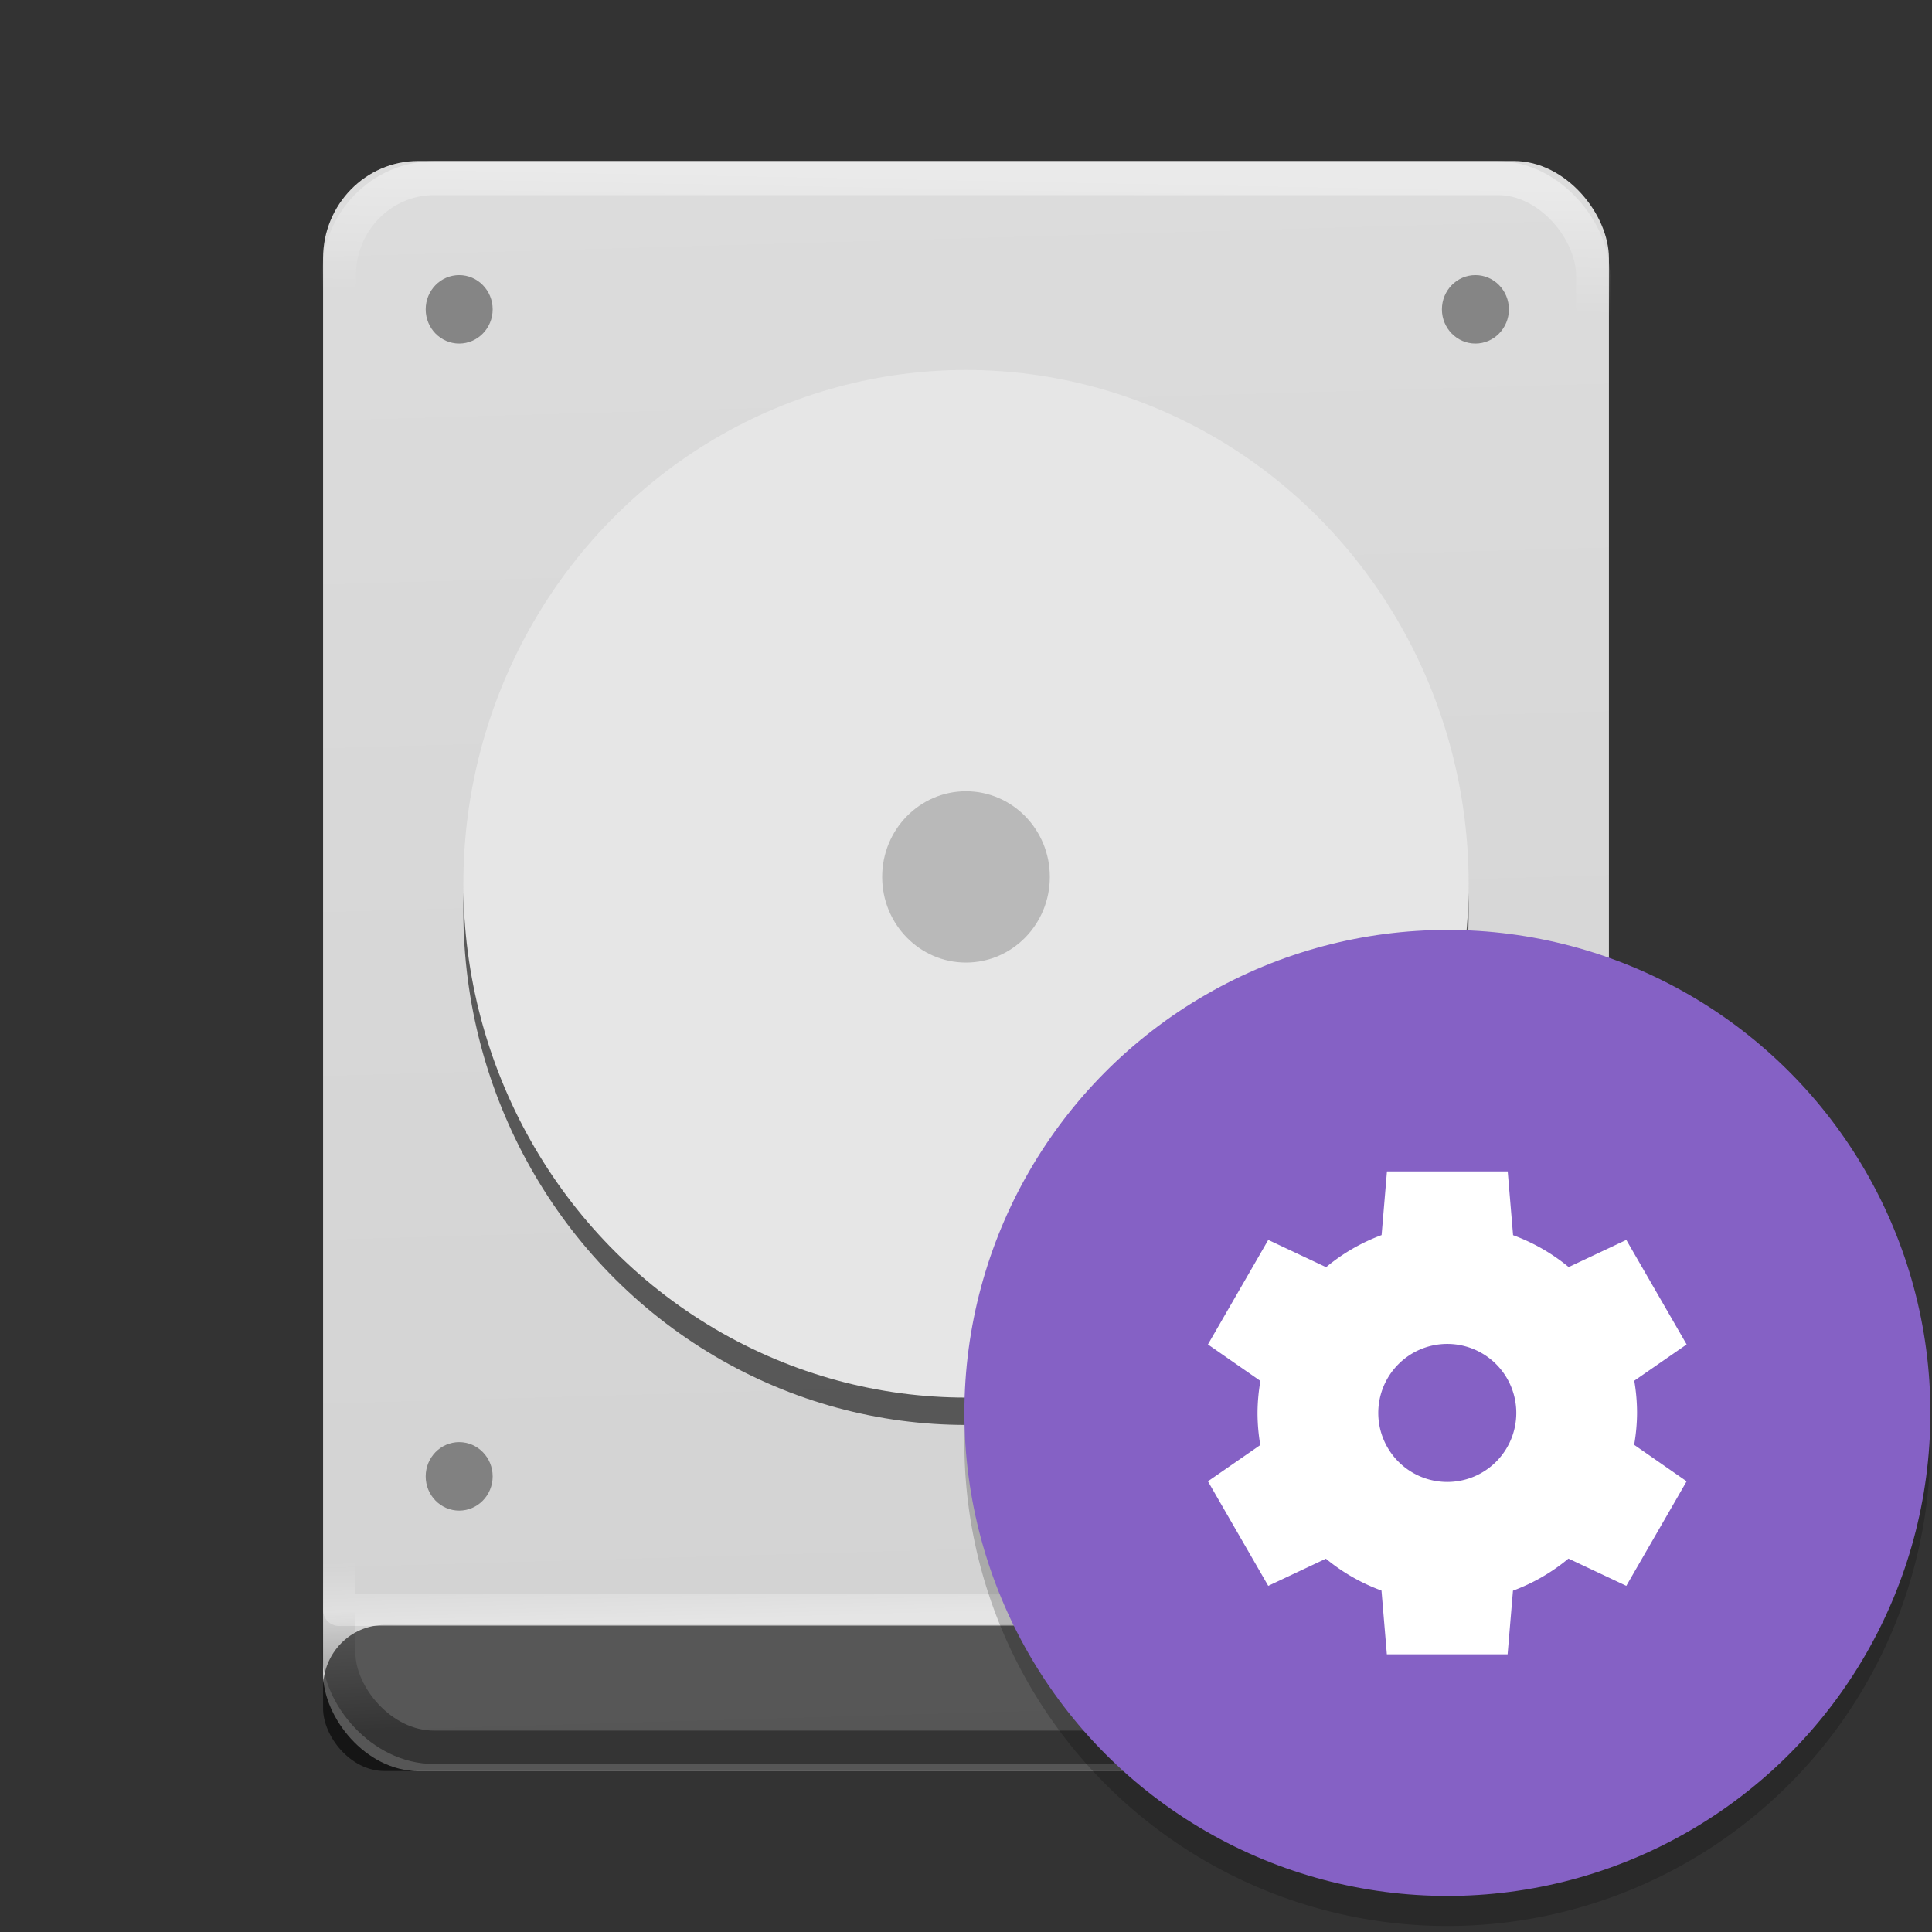 <?xml version="1.0" encoding="UTF-8" standalone="no"?>
<svg
   xmlns:dc="http://purl.org/dc/elements/1.1/"
   xmlns:cc="http://creativecommons.org/ns#"
   xmlns:rdf="http://www.w3.org/1999/02/22-rdf-syntax-ns#"
   xmlns:svg="http://www.w3.org/2000/svg"
   xmlns="http://www.w3.org/2000/svg"
   xmlns:xlink="http://www.w3.org/1999/xlink"
   xmlns:sodipodi="http://sodipodi.sourceforge.net/DTD/sodipodi-0.dtd"
   xmlns:inkscape="http://www.inkscape.org/namespaces/inkscape"
   width="24"
   height="24"
   version="1.1"
   viewBox="0 0 18 18"
   id="svg22"
   sodipodi:docname="disk-utility.svg"
   inkscape:version="0.92.3 (2405546, 2018-03-11)">
  <rect x="0" y="0" width="18" height="18" fill="#333333" stroke="none"/>
  <defs
     id="defs26">
    <linearGradient
       inkscape:collect="always"
       id="linearGradient957">
      <stop
         style="stop-color:#d2d2d2;stop-opacity:1;"
         offset="0"
         id="stop953" />
      <stop
         style="stop-color:#dcdcdc;stop-opacity:1"
         offset="1"
         id="stop955" />
    </linearGradient>
    <linearGradient
       inkscape:collect="always"
       id="linearGradient924">
      <stop
         style="stop-color:#ffffff;stop-opacity:1;"
         offset="0"
         id="stop920" />
      <stop
         style="stop-color:#ffffff;stop-opacity:0;"
         offset="1"
         id="stop922" />
    </linearGradient>
    <linearGradient
       inkscape:collect="always"
       id="linearGradient892">
      <stop
         style="stop-color:#000000;stop-opacity:1;"
         offset="0"
         id="stop888" />
      <stop
         style="stop-color:#000000;stop-opacity:0;"
         offset="1"
         id="stop890" />
    </linearGradient>
    <linearGradient
       inkscape:collect="always"
       xlink:href="#linearGradient892"
       id="linearGradient894"
       x1="195.515"
       y1="364.475"
       x2="194.18"
       y2="336.814"
       gradientUnits="userSpaceOnUse"
       gradientTransform="matrix(0.042,0,0,0.041,1.004,0.926)" />
    <linearGradient
       inkscape:collect="always"
       xlink:href="#linearGradient924"
       id="linearGradient926"
       x1="180.871"
       y1="18.712"
       x2="180.35"
       y2="46.373"
       gradientUnits="userSpaceOnUse"
       gradientTransform="matrix(0.042,0,0,0.043,1.007,0.83)" />
    <linearGradient
       inkscape:collect="always"
       xlink:href="#linearGradient957"
       id="linearGradient959"
       x1="197.807"
       y1="369.356"
       x2="187.82"
       y2="14.644"
       gradientUnits="userSpaceOnUse"
       gradientTransform="matrix(0.042,0,0,0.043,1.007,0.83)" />
    <linearGradient
       gradientTransform="matrix(0.042,0,0,0.038,1.007,-15.736)"
       inkscape:collect="always"
       xlink:href="#linearGradient924"
       id="linearGradient926-5"
       x1="180.871"
       y1="18.712"
       x2="180.35"
       y2="35.17"
       gradientUnits="userSpaceOnUse" />
  </defs>
  <sodipodi:namedview
     pagecolor="#ffffff"
     bordercolor="#666666"
     borderopacity="1"
     objecttolerance="10"
     gridtolerance="10"
     guidetolerance="10"
     inkscape:pageopacity="0"
     inkscape:pageshadow="2"
     inkscape:window-width="1366"
     inkscape:window-height="704"
     id="namedview24"
     showgrid="false"
     inkscape:zoom="25.157301"
     inkscape:cx="15.891414"
     inkscape:cy="7.9230952"
     inkscape:window-x="0"
     inkscape:window-y="30"
     inkscape:window-maximized="1"
     inkscape:current-layer="svg22"
     showguides="true"
     inkscape:guide-bbox="true" />
  <rect
     style="opacity:1;fill:url(#linearGradient959);fill-opacity:1;stroke:none;stroke-width:0.316;stroke-linecap:round;stroke-linejoin:round;stroke-miterlimit:4;stroke-dasharray:none;stroke-opacity:1;paint-order:stroke fill markers"
     id="rect837"
     width="11.98"
     height="15"
     x="3.01"
     y="1.5"
     rx="0.886"
     ry="0.906" />
  <rect
     style="opacity:0.4;fill:none;fill-opacity:1;stroke:url(#linearGradient926);stroke-width:0.316;stroke-linecap:round;stroke-linejoin:round;stroke-miterlimit:4;stroke-dasharray:none;stroke-opacity:1;paint-order:stroke fill markers"
     id="rect837-3-3"
     width="11.684"
     height="14.681"
     x="3.158"
     y="1.66"
     rx="0.886"
     ry="0.906" />
  <ellipse
     style="fill:#000000;fill-opacity:0.588;stroke:none;stroke-width:0.401;stroke-miterlimit:4;stroke-dasharray:none;stroke-opacity:1"
     id="path833-2"
     cx="9"
     cy="8.489"
     rx="4.683"
     ry="4.787" />
  <ellipse
     style="fill:#e6e6e6;fill-opacity:1;stroke:none;stroke-width:0.401;stroke-miterlimit:4;stroke-dasharray:none;stroke-opacity:1"
     id="path833"
     cx="9"
     cy="8.234"
     rx="4.683"
     ry="4.787" />
  <ellipse
     style="fill:#000000;fill-opacity:0.196;stroke:none;stroke-width:0.067;stroke-miterlimit:4;stroke-dasharray:none;stroke-opacity:1"
     id="path833-6"
     cx="9"
     cy="8.17"
     rx="0.781"
     ry="0.798" />
  <rect
     style="opacity:1;fill:#000000;fill-opacity:0.588;stroke:none;stroke-width:0.095;stroke-linecap:round;stroke-linejoin:round;stroke-miterlimit:4;stroke-dasharray:none;stroke-opacity:1;paint-order:stroke fill markers"
     id="rect837-1"
     width="11.98"
     height="1.36"
     x="3.01"
     y="15.14"
     rx="0.571"
     ry="0.584" />
  <rect
     style="opacity:0.4;fill:none;fill-opacity:1;stroke:url(#linearGradient926-5);stroke-width:0.297;stroke-linecap:round;stroke-linejoin:round;stroke-miterlimit:4;stroke-dasharray:none;stroke-opacity:1;paint-order:stroke fill markers"
     id="rect837-3-3-4"
     width="11.684"
     height="13.021"
     x="3.158"
     y="-15"
     rx="0"
     ry="0"
     transform="scale(1,-1)" />
  <ellipse
     style="fill:#000000;fill-opacity:0.392;stroke:none;stroke-width:0.248;stroke-miterlimit:4;stroke-dasharray:none;stroke-opacity:1"
     id="path1084"
     cx="4.278"
     cy="2.882"
     rx="0.312"
     ry="0.319" />
  <ellipse
     style="fill:#000000;fill-opacity:0.392;stroke:none;stroke-width:0.248;stroke-miterlimit:4;stroke-dasharray:none;stroke-opacity:1"
     id="path1084-0"
     cx="13.746"
     cy="2.882"
     rx="0.312"
     ry="0.319" />
  <ellipse
     style="fill:#000000;fill-opacity:0.392;stroke:none;stroke-width:0.248;stroke-miterlimit:4;stroke-dasharray:none;stroke-opacity:1"
     id="path1084-8"
     cx="4.278"
     cy="13.755"
     rx="0.312"
     ry="0.319" />
  <ellipse
     style="fill:#000000;fill-opacity:0.392;stroke:none;stroke-width:0.248;stroke-miterlimit:4;stroke-dasharray:none;stroke-opacity:1"
     id="path1084-8-5"
     cx="13.746"
     cy="13.755"
     rx="0.312"
     ry="0.319" />
  <rect
     style="opacity:0.4;fill:none;fill-opacity:1;stroke:url(#linearGradient894);stroke-width:0.311;stroke-linecap:round;stroke-linejoin:round;stroke-miterlimit:4;stroke-dasharray:none;stroke-opacity:1;paint-order:stroke fill markers"
     id="rect837-3"
     width="11.689"
     height="14.239"
     x="3.156"
     y="2.04"
     rx="0.886"
     ry="0.878" />
  <path
     inkscape:connector-curvature="0"
     style="opacity:0.2;stroke-width:0.281"
     d="m 17.973,13.121 a 4.5,4.5 0 0 1 -4.488,4.261 4.5,4.5 0 0 1 -4.488,-4.176 4.5,4.5 0 0 0 -0.012,0.238 4.5,4.5 0 0 0 4.5,4.5 4.5,4.5 0 0 0 4.5,-4.5 4.5,4.5 0 0 0 -0.012,-0.324 z"
     id="path10" />
  <circle
     style="fill:#8561c5;stroke-width:0.281"
     cx="13.485"
     cy="13.164"
     r="4.5"
     id="circle12" />
  <path
     inkscape:connector-curvature="0"
     style="fill:#ffffff;stroke-width:0.281"
     d="m 12.922,10.914 -0.05,0.593 a 1.768,1.768 0 0 0 -0.517,0.299 l -0.539,-0.254 -0.562,0.974 0.489,0.34 a 1.768,1.768 0 0 0 -0.027,0.298 1.768,1.768 0 0 0 0.026,0.299 l -0.488,0.338 0.562,0.974 0.537,-0.253 a 1.768,1.768 0 0 0 0.518,0.297 l 0.05,0.594 h 1.125 l 0.05,-0.593 a 1.768,1.768 0 0 0 0.517,-0.299 l 0.539,0.254 0.562,-0.974 -0.489,-0.34 a 1.768,1.768 0 0 0 0.027,-0.298 1.768,1.768 0 0 0 -0.026,-0.299 l 0.488,-0.338 -0.562,-0.974 -0.537,0.253 a 1.768,1.768 0 0 0 -0.518,-0.297 l -0.05,-0.594 h -1.125 z m 0.562,1.607 a 0.643,0.643 0 0 1 0.643,0.643 0.643,0.643 0 0 1 -0.643,0.643 0.643,0.643 0 0 1 -0.643,-0.643 0.643,0.643 0 0 1 0.643,-0.643 z"
     id="path14" />
</svg>
